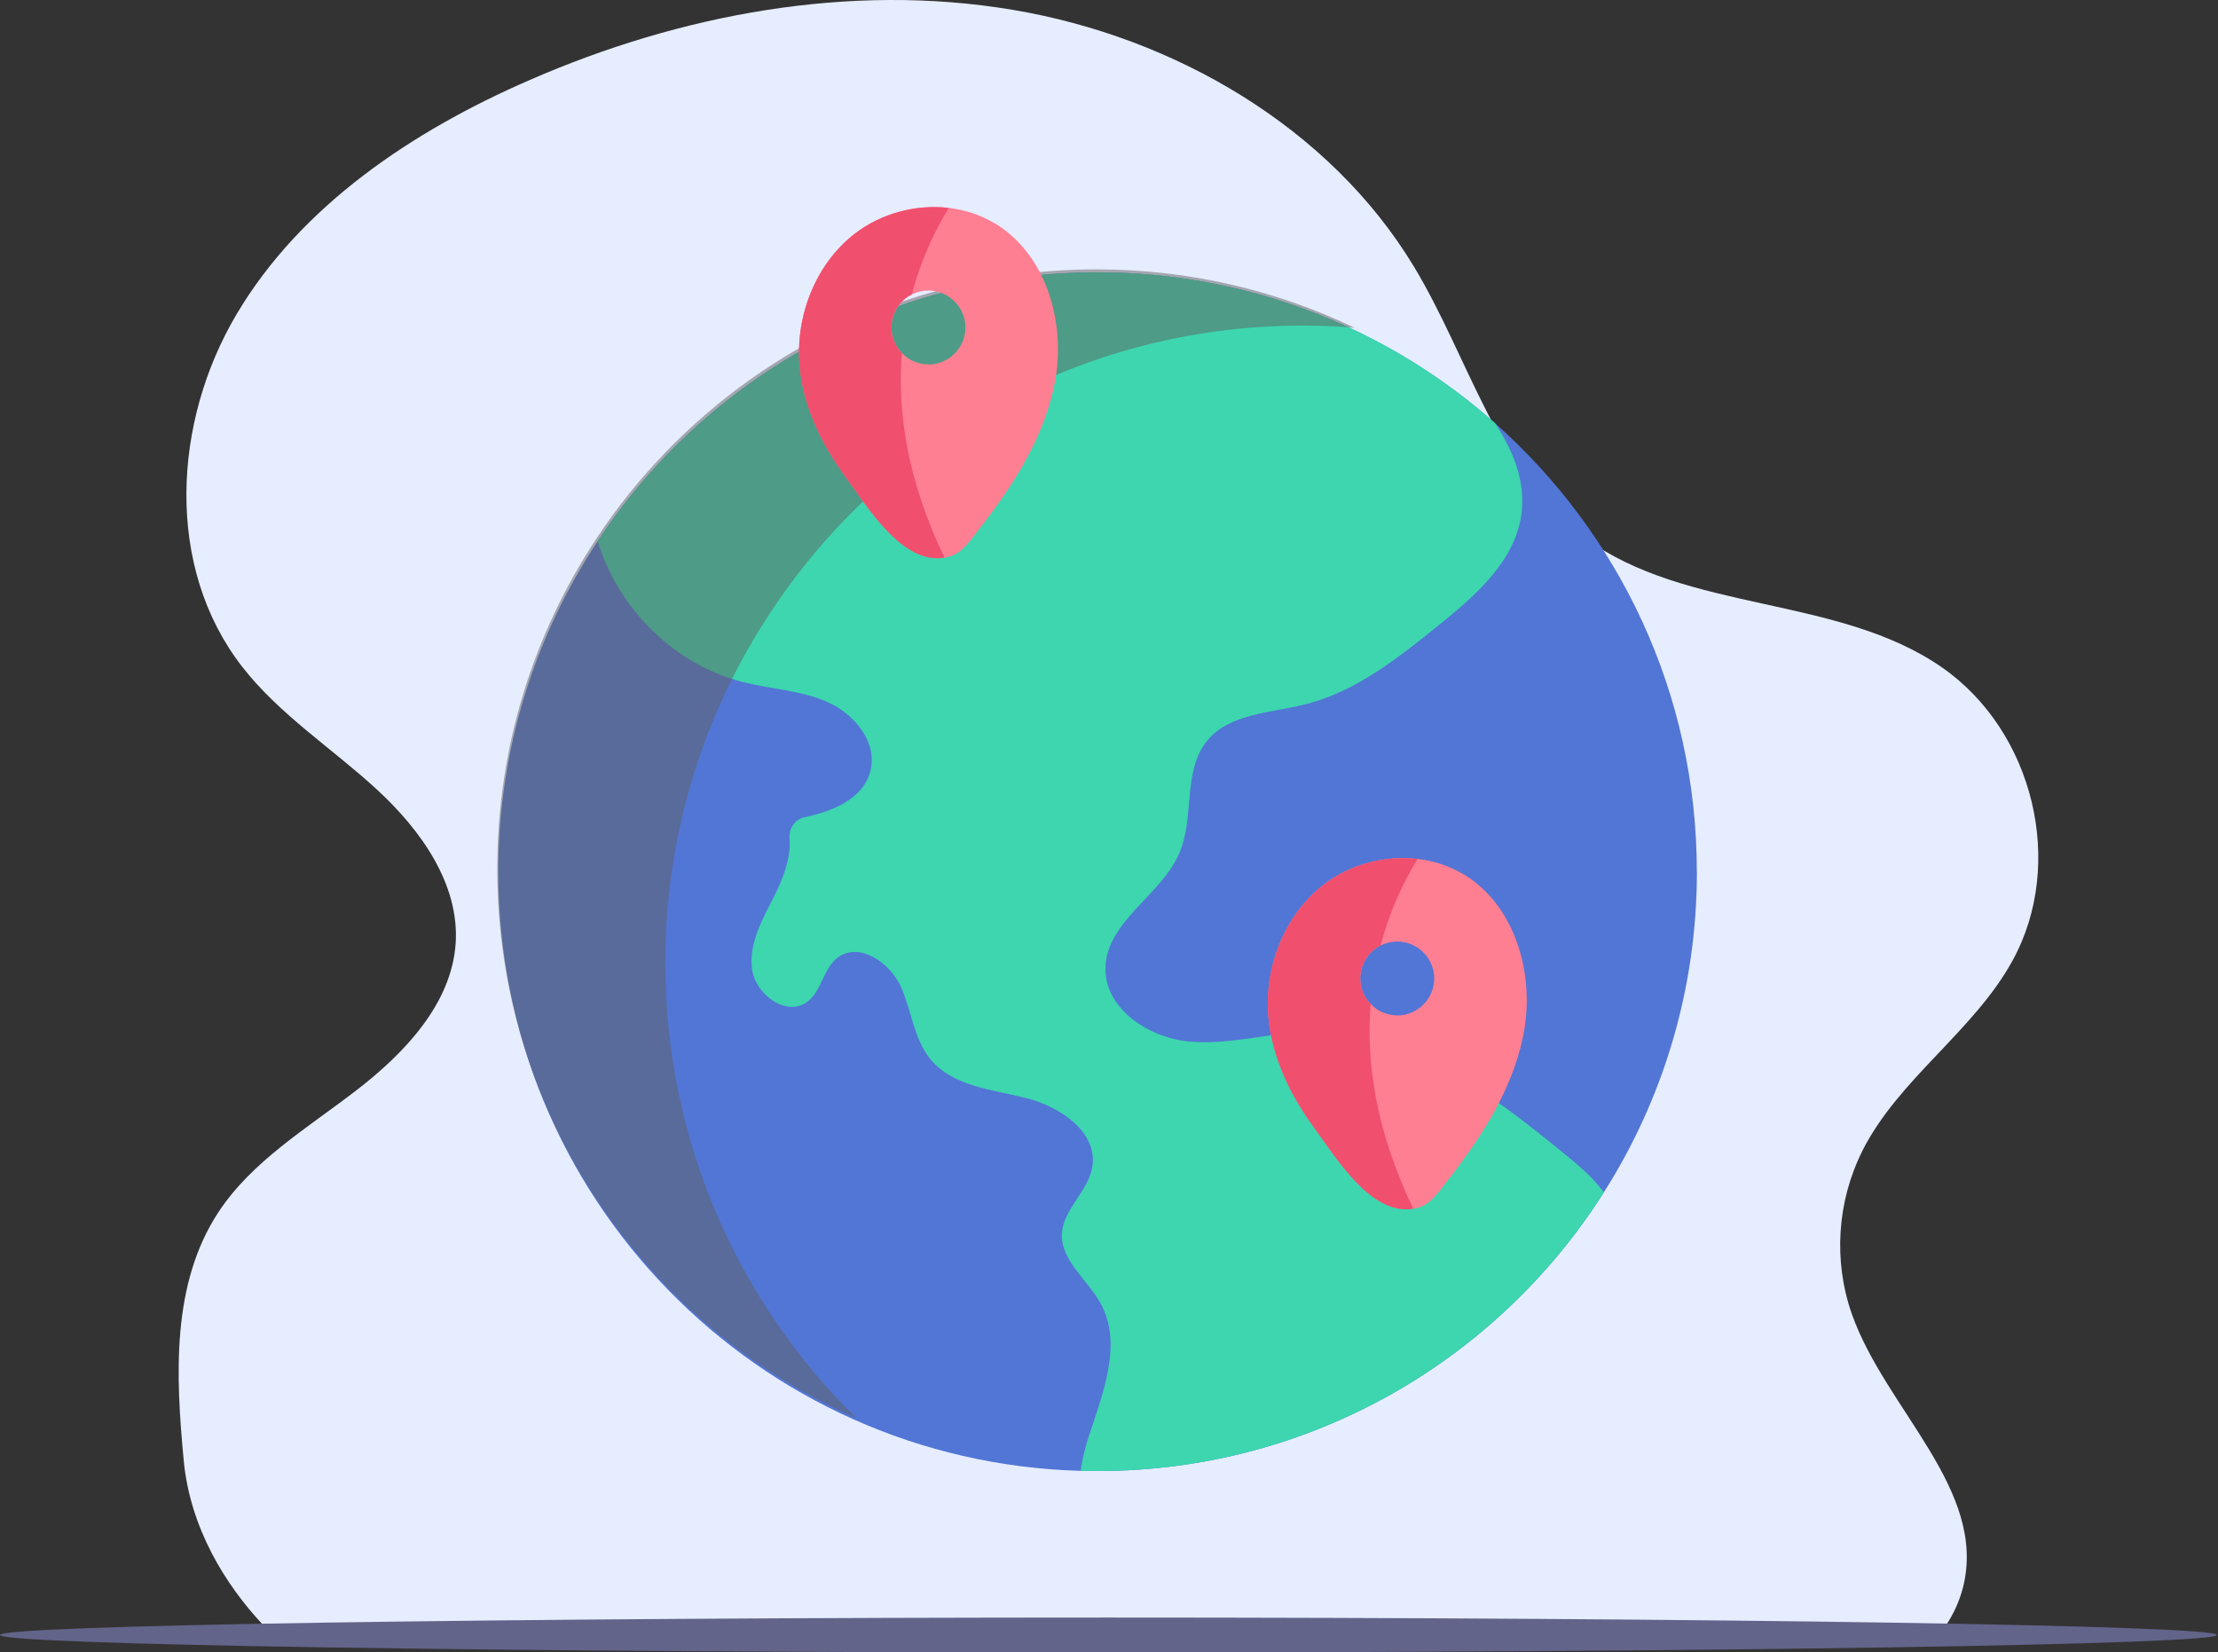 <?xml version="1.0" encoding="UTF-8"?>
<svg width="243px" height="181px" viewBox="0 0 243 181" version="1.1" xmlns="http://www.w3.org/2000/svg" xmlns:xlink="http://www.w3.org/1999/xlink">
    <rect x="0" y="0" width="243" height="181" fill="#333333" stroke="none"/>
    <title>Artboard</title>
    <g id="Artboard" stroke="none" stroke-width="1" fill="none" fill-rule="evenodd">
        <g id="location-(1)" transform="translate(0, -0)" fill-rule="nonzero">
            <path d="M204.03,126.111 C201.27,131.601 200.84,138.151 202.88,143.941 C206.54,154.361 217.77,163.221 215.06,173.921 C214.68,175.401 214.05,176.761 213.24,178.011 L28.81,178.011 C24.66,173.581 20.83,167.381 20.13,160.021 C19.25,150.741 18.76,140.701 23.91,132.831 C27.58,127.231 33.62,123.621 38.98,119.501 C44.34,115.381 49.47,109.971 49.92,103.361 C50.35,96.851 46.1,90.901 41.21,86.421 C36.32,81.941 30.58,78.251 26.53,73.041 C18.06,62.141 18.91,46.221 25.94,34.391 C32.97,22.551 45.16,14.361 58,8.781 C74.5,1.571 93.08,-1.919 110.92,1.071 C128.76,4.061 145.71,14.011 154.88,29.161 C161,39.281 163.98,51.841 173.63,58.931 C184.81,67.141 201.3,65.191 212.72,73.091 C222.8,80.071 226.33,94.631 220.49,105.241 C216.23,113.001 208,118.201 204.02,126.111 L204.03,126.111 Z" id="Path" fill="#E6EDFF"></path>
            <g id="Group" transform="translate(54.48, 22.685)">
                <path d="M131.43,72.806 C131.43,85.726 127.69,97.786 121.24,107.936 C109.6,126.296 89.1,138.476 65.77,138.476 C65.15,138.476 64.53,138.466 63.91,138.456 C28.49,137.476 0.11,108.466 0.11,72.816 C0.11,59.436 4.12,46.986 11,36.606 C22.73,18.856 42.88,7.156 65.76,7.156 C82.46,7.156 97.71,13.396 109.3,23.666 C122.87,35.696 131.42,53.246 131.42,72.806 L131.43,72.806 Z" id="Path" fill="#5276D5"></path>
                <path d="M121.24,107.936 C109.6,126.296 89.1,138.476 65.77,138.476 C65.15,138.476 64.53,138.466 63.91,138.456 C64.08,137.226 64.38,136.016 64.74,134.886 C66.31,130.036 68.56,124.596 66.11,120.126 C64.69,117.516 61.73,115.456 61.86,112.486 C62,109.776 64.76,107.836 65.19,105.156 C65.82,101.356 61.67,98.546 57.95,97.616 C54.22,96.686 49.92,96.336 47.48,93.386 C45.62,91.146 45.4,88.006 44.19,85.356 C42.98,82.716 39.6,80.466 37.28,82.236 C35.71,83.436 35.53,85.916 33.94,87.086 C31.64,88.756 28.23,86.236 27.9,83.406 C27.57,80.586 29.1,77.926 30.39,75.386 C31.35,73.466 32.19,71.266 32.02,69.196 C31.93,68.106 32.58,67.086 33.65,66.856 C36.94,66.156 40.21,64.746 40.91,61.636 C41.62,58.546 39.08,55.516 36.17,54.226 C33.27,52.936 29.99,52.816 26.91,52.036 C19.41,50.156 13.22,43.976 11,36.596 C22.73,18.846 42.88,7.146 65.76,7.146 C82.46,7.146 97.71,13.386 109.3,23.656 C111.31,26.706 112.67,30.056 112.21,33.596 C111.53,38.786 107.15,42.596 103.06,45.876 C98.62,49.466 93.97,53.146 88.42,54.506 C84.67,55.436 80.23,55.476 77.77,58.466 C75.08,61.756 76.4,66.776 74.76,70.696 C72.8,75.376 66.83,78.176 66.63,83.246 C66.46,87.776 71.32,91.016 75.84,91.426 C80.36,91.826 84.85,90.386 89.38,90.326 C99.74,90.186 108.72,97.056 116.76,103.596 C118.36,104.896 120.02,106.296 121.23,107.926 L121.24,107.936 Z" id="Path" fill="#3DD6AF"></path>
                <g opacity="0.5" transform="translate(0, 6.826)" fill="#606060" id="Path">
                    <path d="M93.92,6.4 C92.04,6.24 90.14,6.16 88.23,6.16 C63.89,6.16 42.48,18.6 30,37.48 C22.68,48.51 18.41,61.75 18.41,75.98 C18.41,95.51 26.42,113.18 39.34,125.85 C16.18,115.71 0,92.58 0,65.66 C0,52.28 4.01,39.83 10.89,29.45 C22.62,11.7 42.77,-3.55271368e-15 65.65,-3.55271368e-15 C75.76,-3.55271368e-15 85.36,2.29 93.91,6.39 L93.92,6.4 Z" style="mix-blend-mode: color-burn;"></path>
                </g>
                <g transform="translate(33.053, 0)">
                    <path d="M21.377,1.746 C19.857,0.846 18.167,0.296 16.427,0.096 C12.817,-0.324 8.997,0.686 6.107,2.926 C1.827,6.256 -0.383,11.916 0.067,17.326 C0.437,21.706 2.407,25.846 4.997,29.406 C7.507,32.836 11.297,39.186 15.967,38.406 C16.127,38.386 16.297,38.346 16.467,38.306 C17.827,37.936 18.697,36.626 19.557,35.516 C23.527,30.476 27.147,24.866 28.147,18.546 C29.137,12.206 26.907,5.006 21.387,1.736 L21.377,1.746 Z M14.187,17.236 C13.047,17.236 12.007,16.766 11.287,15.996 C10.557,15.266 10.137,14.276 10.137,13.186 C10.137,11.606 11.037,10.226 12.377,9.576 C12.907,9.306 13.527,9.146 14.187,9.146 C16.417,9.146 18.237,10.966 18.237,13.196 C18.237,15.426 16.417,17.246 14.187,17.246 L14.187,17.236 Z" id="Shape" fill="#FF7F92"></path>
                    <path d="M15.957,38.406 C11.287,39.186 7.507,32.836 4.987,29.406 C2.397,25.836 0.427,21.706 0.057,17.326 C-0.393,11.916 1.817,6.256 6.097,2.926 C8.997,0.686 12.807,-0.334 16.417,0.096 C14.997,2.396 13.417,5.576 12.367,9.566 C11.027,10.226 10.127,11.596 10.127,13.176 C10.127,14.266 10.547,15.256 11.277,15.986 C10.767,22.246 11.797,29.786 15.947,38.406 L15.957,38.406 Z" id="Path" fill="#F14F6E"></path>
                </g>
                <g transform="translate(84.413, 71.323)">
                    <path d="M21.377,1.743 C19.857,0.843 18.167,0.293 16.427,0.093 C12.817,-0.327 8.997,0.683 6.107,2.923 C1.827,6.253 -0.383,11.913 0.067,17.323 C0.437,21.703 2.407,25.843 4.997,29.403 C7.507,32.833 11.297,39.183 15.967,38.403 C16.127,38.383 16.297,38.343 16.467,38.303 C17.827,37.933 18.697,36.623 19.557,35.513 C23.527,30.473 27.147,24.863 28.147,18.543 C29.137,12.203 26.907,5.003 21.387,1.733 L21.377,1.743 Z M14.187,17.233 C13.047,17.233 12.007,16.763 11.287,15.993 C10.557,15.263 10.137,14.273 10.137,13.183 C10.137,11.603 11.037,10.223 12.377,9.573 C12.907,9.303 13.527,9.143 14.187,9.143 C16.417,9.143 18.237,10.963 18.237,13.193 C18.237,15.423 16.417,17.243 14.187,17.243 L14.187,17.233 Z" id="Shape" fill="#FF7F92"></path>
                    <path d="M15.957,38.413 C11.287,39.193 7.507,32.843 4.987,29.413 C2.397,25.843 0.427,21.713 0.057,17.333 C-0.393,11.923 1.817,6.263 6.097,2.933 C8.997,0.693 12.807,-0.327 16.417,0.103 C14.997,2.403 13.417,5.583 12.367,9.573 C11.027,10.233 10.127,11.603 10.127,13.183 C10.127,14.273 10.547,15.263 11.277,15.993 C10.767,22.253 11.797,29.793 15.947,38.413 L15.957,38.413 Z" id="Path" fill="#F14F6E"></path>
                </g>
            </g>
            <path d="M121.44,177.211 C188.51,177.211 242.88,178.071 242.88,179.121 C242.88,180.171 188.51,181.041 121.44,181.041 C54.37,181.041 0,180.181 0,179.121 C0,178.061 54.37,177.211 121.44,177.211 Z" id="Path" fill="#63648A"></path>
        </g>
    </g>
</svg>